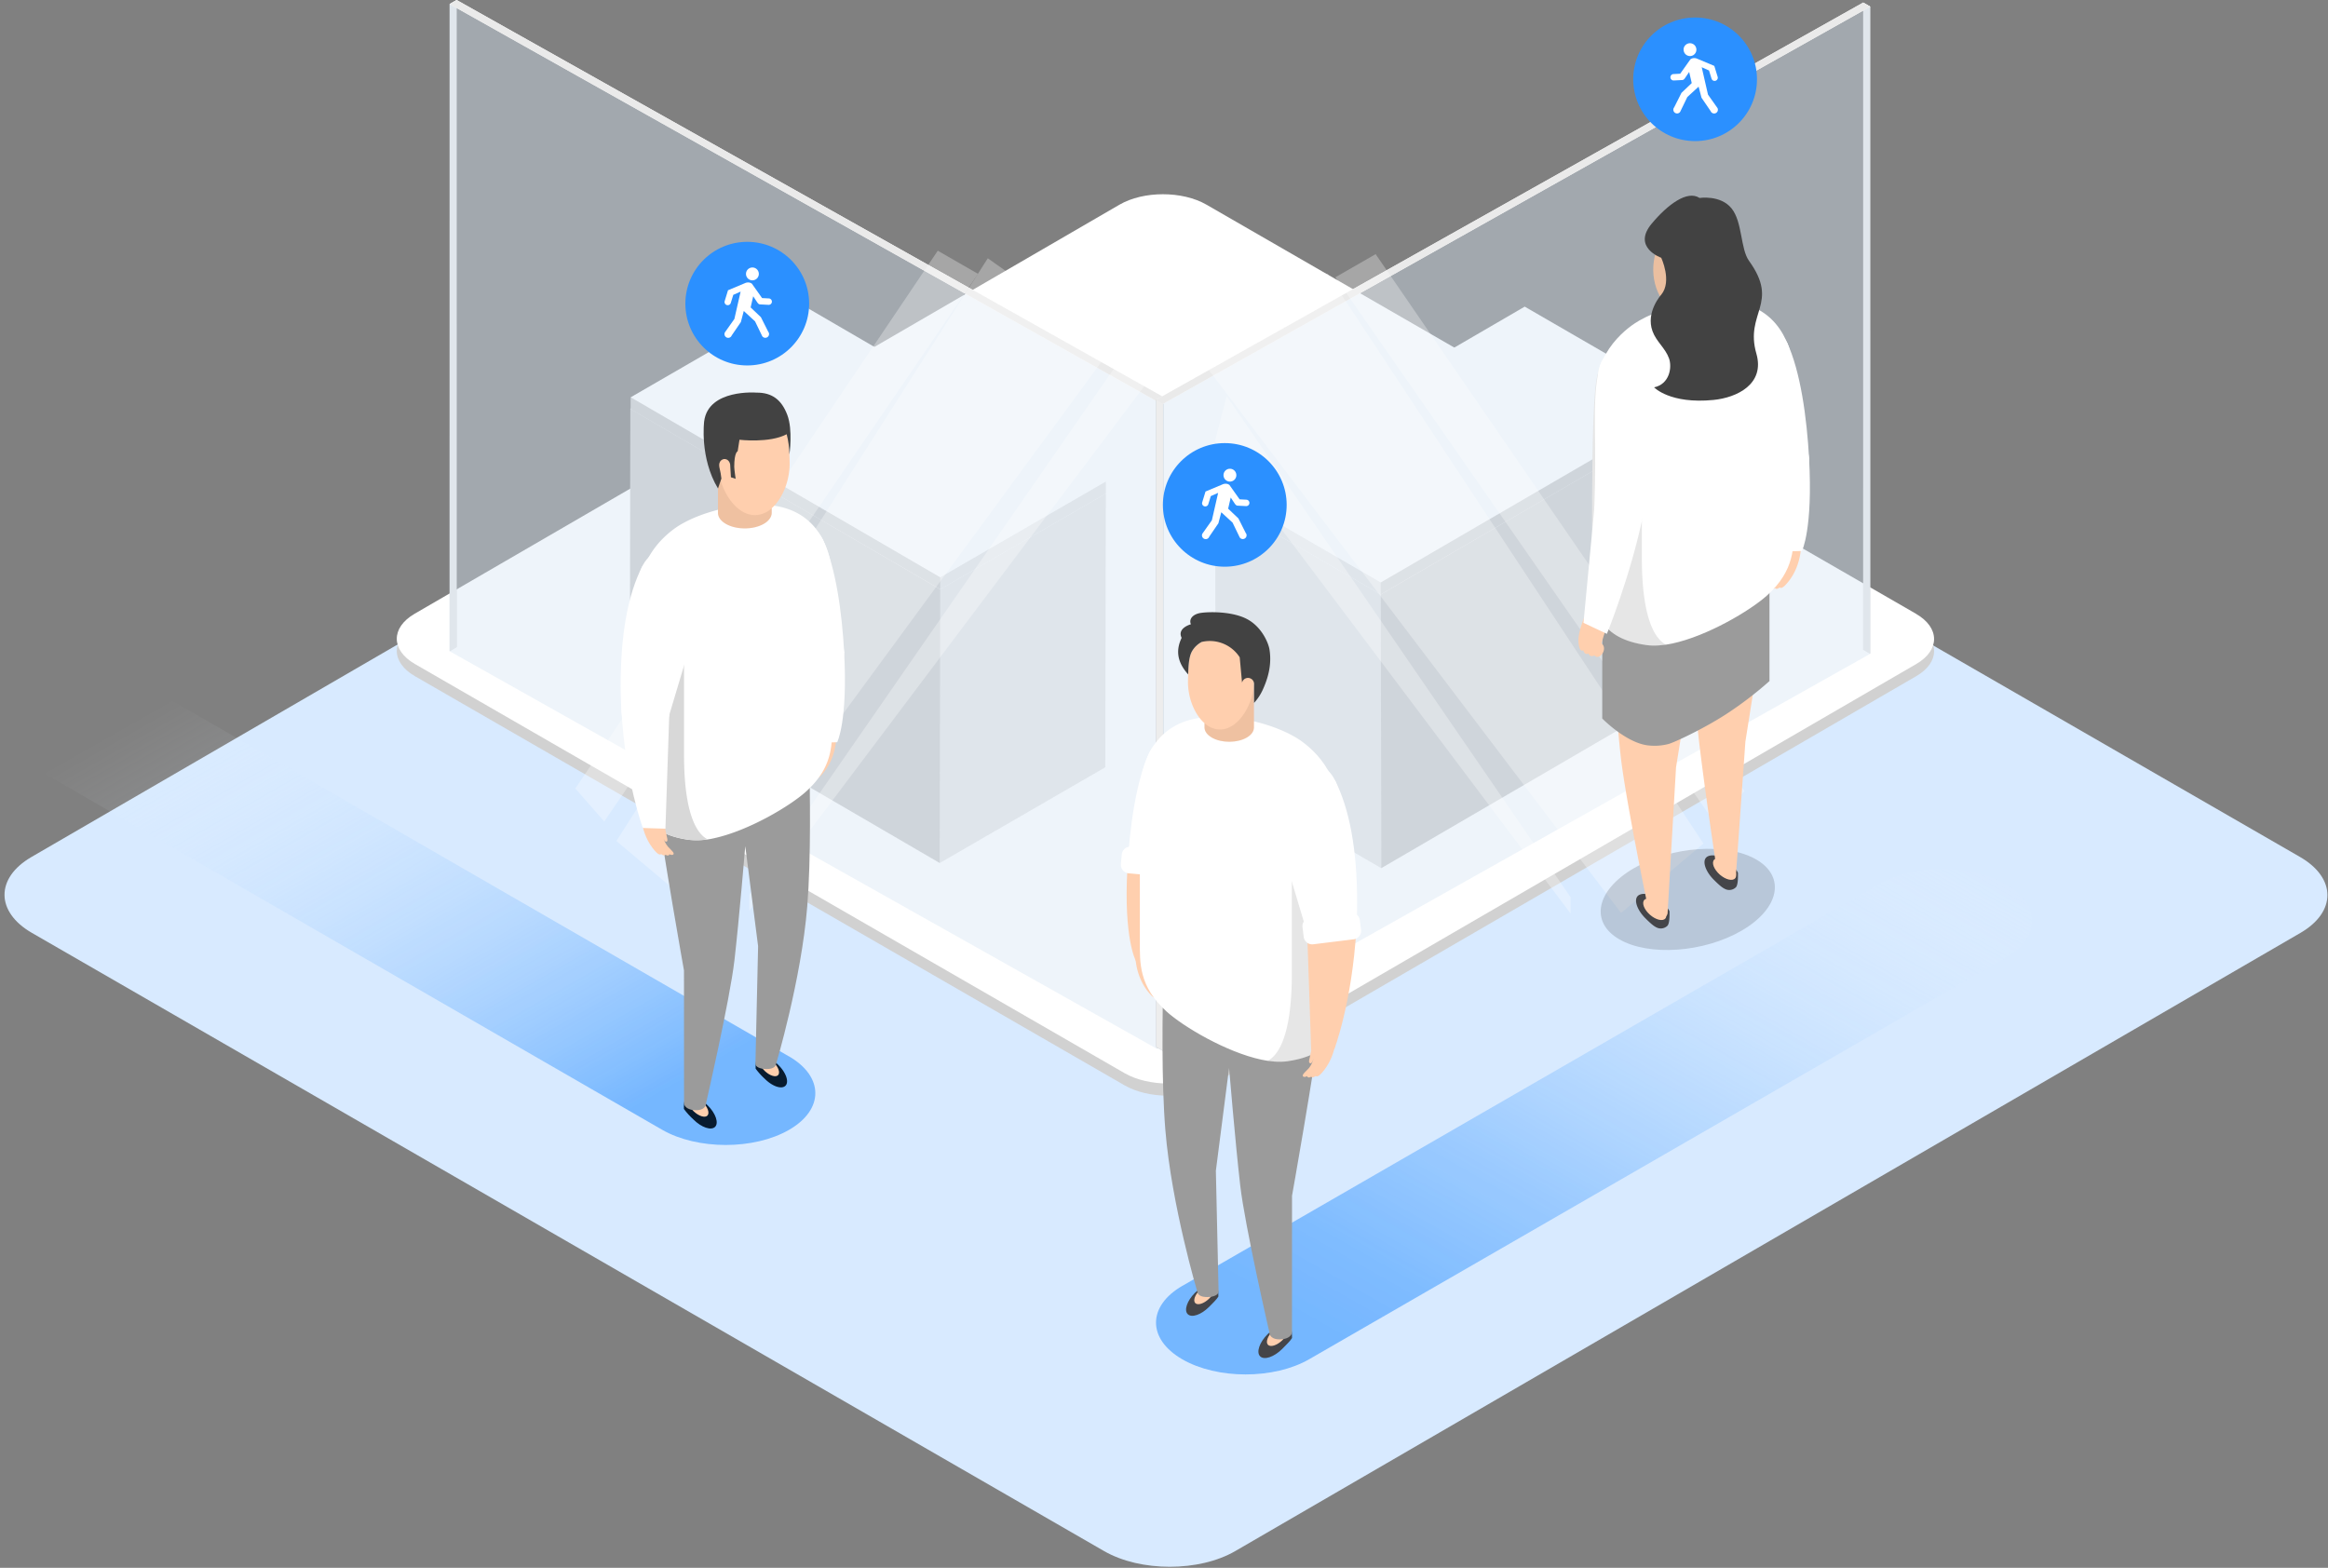 <svg width="487" height="328" viewBox="0 0 487 328" xmlns="http://www.w3.org/2000/svg">
    <rect x="0" y="0" width="487" height="328" fill="#808080" stroke="none"/>
    <defs>
        <linearGradient x1="85.044%" y1="85.499%" x2="19.62%" y2="19.228%" id="a">
            <stop stop-color="#3394FF" stop-opacity=".6" offset="0%"/>
            <stop stop-color="#FFF" stop-opacity="0" offset="100%"/>
        </linearGradient>
        <linearGradient x1="14.955%" y1="85.499%" x2="96.991%" y2="2.402%" id="b">
            <stop stop-color="#3394FF" stop-opacity=".6" offset="0%"/>
            <stop stop-color="#3E9AFF" stop-opacity=".57" offset="12%"/>
            <stop stop-color="#5DAAFF" stop-opacity=".48" offset="32%"/>
            <stop stop-color="#90C5FF" stop-opacity=".33" offset="56%"/>
            <stop stop-color="#D5E9FF" stop-opacity=".12" offset="85%"/>
            <stop stop-color="#FFF" stop-opacity="0" offset="100%"/>
        </linearGradient>
    </defs>
    <g fill-rule="nonzero" fill="none">
        <path d="M396.039 131.543L250.45 47.6c-5.035-2.905-13.174-2.905-18.177 0L87.63 131.543c-5.003 2.905-4.976 7.612.06 10.516l145.587 83.945c5.038 2.904 13.174 2.904 18.177 0l144.643-83.945c5.002-2.904 4.976-7.611-.062-10.516" fill="#EAEAEA"/>
        <path d="M481.143 179.284L256.871 49.962c-7.61-4.388-19.903-4.388-27.462 0L6.589 179.287c-7.559 4.388-7.519 11.5.091 15.888l224.275 129.322c7.61 4.388 19.904 4.388 27.463 0l222.817-129.325c7.559-4.388 7.518-11.5-.092-15.888" fill="#D8EAFF"/>
        <path d="M400.802 130.945L252.376 45.36c-5.035-2.904-13.174-2.904-18.177 0L86.74 130.948c-5.002 2.904-4.975 7.611.06 10.516l148.423 85.585c5.035 2.905 13.174 2.905 18.177 0l147.462-85.588c5.003-2.904 4.976-7.611-.059-10.516" fill="#D1D1D1"/>
        <path d="M400.802 128.4L252.376 42.814c-5.035-2.904-13.174-2.904-18.177 0L86.74 128.403c-5.005 2.904-4.975 7.611.06 10.516l148.426 85.583c5.035 2.904 13.171 2.904 18.177 0l147.457-85.578c5.002-2.905 4.976-7.611-.06-10.516" fill="#FFF"/>
        <path fill="#FFF" d="M166.514 65.471l64.817 37.789-.11 57.259-34.637 20.037-64.831-37.783.115-57.262z"/>
        <path fill="#000" opacity=".2" d="M131.868 85.51l64.826 37.784-.11 57.262-64.831-37.786z"/>
        <path fill="#000" opacity=".1" d="M231.331 103.26l-34.637 20.034-.11 57.262 34.637-20.037z"/>
        <path fill="#FFF" d="M231.331 103.26l-34.637 20.034-64.756-37.668.003-2.513 34.637-20.037 64.759 37.67z"/>
        <path fill="#000" opacity=".2" d="M196.694 123.294l-64.756-37.668.003-2.513 64.756 37.67z"/>
        <path fill="#000" opacity=".1" d="M196.694 123.294l34.637-20.034.006-2.513-34.64 20.036z"/>
        <path fill="#FFF" d="M319.025 66.544l-64.82 37.788.112 57.26 34.638 20.036 64.83-37.783-.117-57.262z"/>
        <path fill="#000" opacity=".2" d="M353.668 86.583l-64.826 37.783.113 57.262 64.83-37.785z"/>
        <path fill="#000" opacity=".1" d="M254.205 104.332l34.637 20.034.113 57.262-34.638-20.036z"/>
        <path fill="#FFF" d="M254.205 104.332l34.637 20.034L353.598 86.7l-.003-2.513-34.637-20.037-64.756 37.67z"/>
        <path fill="#000" opacity=".2" d="M288.842 124.366L353.598 86.7l-.003-2.513-64.756 37.67z"/>
        <path fill="#000" opacity=".1" d="M288.842 124.366l-34.637-20.034-.003-2.513 34.637 20.037z"/>
        <g>
            <path d="M178.008 87.43L32.315 3.407c-7.363-4.245-19.267-4.245-26.585 0-7.317 4.246-7.277 11.133.086 15.378l145.696 84.012c7.363 4.245 19.264 4.245 26.584 0 7.32-4.246 7.28-11.133-.086-15.379" fill="url(#a)" transform="translate(-13 133.56)"/>
            <path d="M260.381 135.437l145.693-84.024c7.363-4.246 19.267-4.246 26.584 0 7.318 4.245 7.278 11.132-.085 15.378L286.88 150.802c-7.363 4.246-19.265 4.246-26.585 0-7.32-4.245-7.28-11.132.086-15.378" fill="url(#b)" transform="translate(-13 133.56)"/>
        </g>
        <g>
            <path fill="#FFF" opacity=".2" d="M95.593 135.378l147.978 83.097v.003l-1.52.848L94.129 136.23z"/>
            <path fill="#CECECE" d="M95.531 135.381l-1.463.85L94.07.856 94.065.85l1.46-.85z"/>
            <path fill="#FFF" opacity=".5" d="M95.531 135.381l-1.463.85L94.07.856 94.065.85l1.46-.85z"/>
            <path fill="#FFF" d="M241.962 219.33L94.041 136.23l147.921 83.1z"/>
            <path fill="#D6E5F2" opacity=".4" d="M94.033.856l1.477-.72 147.93 83.232h.005l.002 135.244-1.477.783L94.033 136.23V.662"/>
            <path fill="#000" opacity=".2" d="M243.45 218.478l-1.463.85.002-135.376-.005-.002 1.463-.853z"/>
            <path fill="#FFF" d="M95.526 0l147.921 83.097-1.463.853L94.065.856z"/>
            <path fill="#E8E8E8" d="M94.065.856L95.525 0l147.922 83.097.003 135.381-1.463.85.002-135.376-.005-.002z"/>
            <path fill="#FFF" opacity=".2" d="M243.45 218.478l-1.463.85.002-135.376-.005-.002 1.463-.853z"/>
            <path fill="#FFF" opacity=".08" d="M95.526 0l147.921 83.097-1.463.853L94.065.856z"/>
            <g opacity=".3" fill="#FFF">
                <path d="M206.637 54.036l-77.696 121.91 17.237 14.514 86.59-117.973z"/>
                <path d="M196.176 52.45L120.35 164.96l6.053 6.906 78.198-114.572zM237.454 70.728l-80.712 116.439v3.41L239.89 80.105z"/>
            </g>
            <path fill="#FFF" opacity=".2" d="M389.701 135.915l-147.978 83.097v.002l1.52.848 147.92-83.094z"/>
            <path fill="#CECECE" d="M389.763 135.918l1.464.85-.003-135.376.005-.005-1.463-.85z"/>
            <path fill="#FFF" opacity=".5" d="M389.763 135.918l1.464.85-.003-135.376.005-.005-1.463-.85z"/>
            <path fill="#FFF" d="M243.332 219.867l147.921-83.102-147.921 83.1z"/>
            <path fill="#D6E5F2" opacity=".4" d="M391.262 1.392l-1.48-.719-147.927 83.231h-.005l-.006 135.245 1.48.783 147.938-83.167V1.199"/>
            <path fill="#000" opacity=".2" d="M241.842 219.014l1.463.85-.003-135.375.006-.003-1.461-.853z"/>
            <path fill="#FFF" d="M389.766.536l-147.92 83.097 1.462.853L391.229 1.392z"/>
            <path fill="#E8E8E8" d="M391.23 1.392l-1.464-.856-147.92 83.097-.004 135.381 1.463.85-.003-135.375.006-.003z"/>
            <path fill="#FFF" opacity=".2" d="M241.842 219.014l1.463.85-.003-135.375.006-.003-1.461-.853z"/>
            <path fill="#FFF" opacity=".08" d="M389.766.536l-147.92 83.097 1.462.853L391.229 1.392z"/>
            <g opacity=".3" fill="#FFF">
                <path d="M277.714 57.254l78.636 119.228-17.237 14.514-87.527-115.29zM287.773 53.167l77.167 112.33-6.05 6.905L279.347 58.01zM256.613 82.885l71.94 104.818v3.411l-74.378-98.853z"/>
            </g>
        </g>
        <g transform="translate(129.589 40.765)">
            <path d="M40.677 113.247s-.293 2.966-.516 3.803c-.129.515-.207.899-.309 1.29-.14.515-.174.805 0 .936.175.132.484.17.806-.92a4.761 4.761 0 0 1-1.029 1.998c-.582.628-1.442 1.263-1.208 1.61.234.345.854 0 .854 0s.078.514.849.112c0 0 .09.432.875-.113 0 0 .309.36 1.028-.359.72-.719 3.298-3.486 3.349-8.7l-4.7.343z" fill="#FFCFAE"/>
            <path d="M46.992 95.592c.806 14.482-1.444 18.926-1.444 18.926l-4.909.14-1.764-18.039" fill="#FFF"/>
            <ellipse fill="#FFF" cx="42.905" cy="95.831" rx="4.095" ry="4.09"/>
            <path d="M42.479 72.004c2.803 5.94 4.07 15.486 4.532 23.765l-8.139.864-7.787-20.042" fill="#FFF"/>
            <ellipse fill="#FFF" cx="36.952" cy="74.708" rx="6.155" ry="6.147"/>
            <path d="M15.483 193.453c1.663 1.665 3.685 2.344 4.509 1.542.824-.802.145-2.843-1.544-4.508-1.69-1.666-3.684-2.344-4.509-1.542-.515.515-.462 1.8-.462 2.298.596.8 1.268 1.54 2.006 2.21z" fill="#081B2F"/>
            <ellipse fill="#FFCFAE" transform="rotate(-46.32 16.432 190.74)" cx="16.432" cy="190.74" rx="1.348" ry="2.725"/>
            <path d="M30.39 184.927c1.61 1.61 3.533 2.25 4.33 1.46.798-.792.14-2.731-1.46-4.327s-3.534-2.25-4.331-1.459c-.478.478-.444 1.727-.444 2.21a14.776 14.776 0 0 0 1.904 2.116z" fill="#081B2F"/>
            <ellipse fill="#FFCFAE" transform="rotate(-46.32 31.291 182.357)" cx="31.291" cy="182.357" rx="1.297" ry="2.615"/>
            <path d="M13.496 162.284s-4.23-23.628-6.313-38.821l32.51-6.169c.154 7.376.412 21.431-.415 31.601-1.252 15.325-6.536 33.015-6.536 33.015-.118.555-.736.982-1.971.982-1.375 0-2.331-.462-2.331-1.11L29 157.184l-2.685-20.919s-1.303 15.593-2.27 23.918c-.966 8.324-5.907 29.745-5.907 29.745 0 .874-.639 1.582-2.124 1.582s-2.5-.643-2.51-1.504l-.009-27.723z" fill="#9B9B9B"/>
            <path d="M4.23 81.389c-1.204 8.434-.74 40.137-.74 40.137 0 6.77 1.709 12.098 10.997 13.41a15.62 15.62 0 0 0 5.228-.32c7.205-1.541 15.9-6.704 19.302-9.764 5.696-5.139 5.465-10.001 5.465-14.236V79.653s0-10.392-8.805-13.771c-6.69-2.57-16.982-.215-22.388 2.821-.013.008-7.803 3.897-9.06 12.686z" fill="#FFF"/>
            <path d="M4.898 78.556a4.946 4.946 0 0 1 3.6-1.676c5.371 0 5.006 6.08 5.006 6.08v34.12c0 13.125 2.978 16.764 4.92 17.746a14.23 14.23 0 0 1-3.977.091c-9.294-1.3-10.996-6.63-10.996-13.41 0 0-.46-31.703.746-40.137a16.03 16.03 0 0 1 .701-2.814z" fill="#D8D8D8"/>
            <path d="M9.221 129.229s.237 2.971.422 3.813c.118.515.19.904.282 1.296.129.536.158.804 0 .93-.159.127-.516.159-.776-.936.159.74.492 1.43.972 2.015.572.638 1.415 1.29 1.179 1.609-.237.319-.854 0-.854 0s-.083.515-.849.096c0 0-.096.432-.875-.128 0 0-.314.354-1.029-.381-.714-.735-3.235-3.562-3.195-8.738l4.723.424z" fill="#FFCFAE"/>
            <path d="M10.422 108.548l-.806 24.057-4.718-.144s-3.601-9.462-4.487-24.575" fill="#FFF"/>
            <ellipse fill="#FFF" transform="rotate(-88.97 5.43 107.903)" cx="5.43" cy="107.903" rx="5.032" ry="5.026"/>
            <path d="M18.056 83.263l-7.836 26.21-9.817-1.633s-.153-2.43-.159-5.042c0-10.982 1.544-19.24 4.533-25.094" fill="#FFF"/>
            <ellipse fill="#FFF" transform="rotate(-89.78 11.25 80.87)" cx="11.249" cy="80.87" rx="7.215" ry="7.206"/>
            <path d="M27.688 46.172c2.524-.102 5.491.523 6.952 2.95.943 1.566.87 4.415.953 6.53.156 3.822-1.369 7.827-3.743 9.905v1.019c-.024.805-.577 1.634-1.657 2.253-2.204 1.271-5.765 1.271-7.956 0-1.055-.614-1.595-1.408-1.63-2.213V56.618c0-.12-.016-.238-.022-.356-.236-5.407 2.954-9.924 7.103-10.09z" fill="#FFCFAE"/>
            <path d="M21.327 59.36c-.082-.754-.216-1.5-.4-2.235-.374-1.698.926-1.85.926-1.85.703-.057 1.16.437 1.302 1.107l.159 2.704.99.321s-.295-1.95-.295-2.504c0-3.087.717-3.254.717-3.254l.379-2.413s6.28.756 9.874-1.156c.354 1.383.547 2.802.574 4.23 0 0 .75-5.123-.44-8.267-1.19-3.143-3.158-4.696-6.482-4.669 0 0-10.02-.804-10.913 5.994 0 0-.994 7.625 2.892 14.064.002-.016.711-2.105.717-2.073z" fill="#424242"/>
            <path d="M28.523 67.005a5.374 5.374 0 0 0 3.327-1.44v1.019c-.024.805-.577 1.634-1.657 2.253-2.204 1.271-5.765 1.271-7.956 0-1.055-.614-1.595-1.408-1.63-2.213V56.618c.338 5.286 3.859 10.55 7.916 10.387z" fill="#3A2416" opacity=".08"/>
            <path d="M138.655 241.43c-1.71 1.708-3.787 2.414-4.635 1.564-.849-.85-.148-2.921 1.563-4.632 1.71-1.711 3.786-2.414 4.635-1.564.512.51.475 1.85.475 2.363-.288.531-1.359 1.59-2.038 2.269z" fill="#444549"/>
            <path d="M138.641 239.65c-1.12 1.072-2.457 1.482-2.986.927-.529-.555-.05-1.877 1.074-2.934 1.125-1.057 2.457-1.483 2.986-.928.53.555.043 1.87-1.074 2.934z" fill="#FFCFAE"/>
            <path d="M123.327 232.668c-1.643 1.641-3.636 2.317-4.452 1.502-.816-.815-.142-2.803 1.5-4.447 1.644-1.644 3.637-2.314 4.453-1.502.492.491.457 1.776.457 2.27-.274.509-1.303 1.525-1.958 2.177z" fill="#444549"/>
            <path d="M123.316 230.96c-1.074 1.024-2.36 1.424-2.868.893-.507-.531-.048-1.792 1.026-2.819s2.36-1.424 2.868-.89c.508.533.048 1.791-1.026 2.816z" fill="#FFCFAE"/>
            <path d="M140.695 209.392s4.348-24.312 6.49-39.902l-33.42-6.324c-.159 7.58-.425 22.03.43 32.486 1.286 15.751 6.713 33.935 6.713 33.935.118.57.757 1.008 2.024 1.005 1.413 0 2.398-.474 2.398-1.142l-.569-25.283 2.763-21.5s1.343 16.026 2.334 24.584c.99 8.559 6.06 30.574 6.06 30.574 0 .896.656 1.626 2.186 1.626 1.53 0 2.57-.663 2.58-1.55l.011-28.51z" fill="#9B9B9B"/>
            <path d="M112.755 158.982s.3 3.05.508 3.91c.131.55.212.926.316 1.328.143.552.178.826 0 .96-.177.134-.499.174-.805-.947a4.89 4.89 0 0 0 1.034 2.055c.599.643 1.477 1.3 1.243 1.641-.234.34-.878 0-.878 0s-.075.553-.873.118c0 0-.094.445-.902-.118 0 0-.317.37-1.06-.37-.745-.74-3.392-3.6-3.446-8.944l4.863.367z" fill="#FFCFAE"/>
            <path d="M106.26 140.836c-.833 14.888 1.785 19.466 1.785 19.466l4.753.128 1.815-18.54" fill="#FFCFAE"/>
            <ellipse fill="#FFCFAE" cx="110.467" cy="141.083" rx="4.208" ry="4.203"/>
            <path d="M110.902 116.578c-2.884 6.107-4.183 15.915-4.661 24.424l8.367.885 8-20.594" fill="#FFF"/>
            <ellipse fill="#FFF" cx="116.584" cy="119.37" rx="6.327" ry="6.319"/>
            <path d="M116.923 141.096c-.094.98-.963 1.7-1.944 1.61l-8.473-.765c-.98-.093-1.7-.96-1.61-1.939l.182-2.014a1.788 1.788 0 0 1 1.941-1.61l8.472.765c.981.094 1.702.962 1.612 1.942l-.18 2.011z" fill="#FFF"/>
            <path d="M150.223 126.236c1.238 8.668.768 41.259.768 41.259 0 6.954-1.754 12.433-11.305 13.769-1.625.228-3.542.064-5.37-.328-7.385-1.577-16.343-6.898-19.84-10.054-5.856-5.286-5.615-10.28-5.615-14.633V124.46c0 .022 0-10.68 9.05-14.158 6.885-2.644 17.476-.22 23.015 2.902-.005-.002 8.005 3.996 9.297 13.032z" fill="#FFF"/>
            <path d="M149.53 123.323c-.977-1.016-2.202-1.722-3.727-1.722-5.524 0-5.148 6.252-5.148 6.252v35.074c0 13.49-3.064 17.234-5.059 18.237 1.351.223 2.727.254 4.087.094 9.552-1.34 11.305-6.815 11.305-13.769 0 0 .47-32.588-.768-41.259a16.533 16.533 0 0 0-.69-2.907z" fill="#000" opacity=".1"/>
            <path d="M126.208 92.685c-2.325-.094-5.053.48-6.399 2.72-.864 1.44-.805 4.062-.878 6.007-.142 3.516 1.262 7.2 3.448 9.118V111.47c.024.751.537 1.502 1.525 2.076 2.028 1.17 5.307 1.17 7.32 0 .973-.563 1.47-1.298 1.502-2.038V102.3c0-.11.016-.22.018-.33.229-4.978-2.706-9.132-6.536-9.285z" fill="#FFCFAE"/>
            <path d="M125.448 111.855a4.96 4.96 0 0 1-3.063-1.327V111.466c.024.751.537 1.502 1.525 2.076 2.027 1.17 5.306 1.17 7.32 0 .972-.563 1.469-1.298 1.5-2.038v-9.207c-.305 4.862-3.546 9.706-7.282 9.558z" fill="#3A2416" opacity=".08"/>
            <path d="M135.975 95.096c-.19-1.202-1.55-4.795-4.909-6.453-3.408-1.681-8.821-1.413-9.968-1.073-1.573.456-1.912 1.492-1.557 2.27 0 0-2.954.777-1.942 2.842-1.162 2.427-1.093 4.913 1.373 7.649.05-1.751.131-3.736.843-4.921a5.056 5.056 0 0 1 1.998-1.878 7.437 7.437 0 0 1 7.935 3.219l.491 5.31a1.273 1.273 0 0 1 2.513.365v3.859a10.174 10.174 0 0 0 1.786-2.682c1.73-3.72 1.759-6.477 1.437-8.507z" fill="#424242"/>
            <path d="M145.091 175.398s-.244 3.055-.435 3.921c-.12.553-.198.928-.292 1.341-.132.555-.162.829.024.96.185.132.502.167.805-.963a4.89 4.89 0 0 1-.999 2.074c-.588.654-1.452 1.327-1.213 1.662.239.336.878-.016.878-.016s.086.553.872.102c0 0 .103.443.9-.134 0 0 .325.365 1.053-.389.727-.753 3.327-3.66 3.284-9.006l-4.877.448z" fill="#FFCFAE"/>
            <path d="M143.859 154.157l.838 24.73 4.85-.15s3.7-9.727 4.613-25.26" fill="#FFCFAE"/>
            <ellipse fill="#FFCFAE" transform="rotate(-1.03 148.989 153.493)" cx="148.989" cy="153.493" rx="5.172" ry="5.165"/>
            <path d="M136.01 128.167l8.056 26.916 10.09-1.682s.16-2.497.162-5.181c0-11.289-1.611-19.78-4.659-25.795" fill="#FFF"/>
            <ellipse fill="#FFF" transform="rotate(-.22 143.012 125.709)" cx="143.012" cy="125.709" rx="7.417" ry="7.407"/>
            <path d="M155.129 153.758a1.785 1.785 0 0 1-1.555 1.992l-8.442 1.041a1.79 1.79 0 0 1-1.996-1.553l-.25-2.006a1.785 1.785 0 0 1 1.555-1.993l8.443-1.04a1.79 1.79 0 0 1 1.995 1.553l.25 2.006z" fill="#FFF"/>
            <path d="M212.223 140.863c-7.892 4.583-9.285 11.264-3.093 14.871 6.192 3.607 17.723 2.79 25.61-1.794 7.886-4.583 9.285-11.264 3.093-14.871-6.192-3.607-17.715-2.79-25.61 1.794z" opacity=".15" fill="#050505"/>
            <path d="M232.277 139.841c-1.737-1.695-4.09-2.057-4.938-1.21-.849.848-.142 2.924 1.573 4.643.704.703 1.63 1.61 2.345 1.934a1.97 1.97 0 0 0 2.301-.357c.491-.536.424-2.478.424-2.99-.228-.62-.87-1.21-1.705-2.02z" fill="#444549"/>
            <ellipse fill="#FFCFAE" transform="rotate(-48.69 231.182 141.055)" cx="231.182" cy="141.055" rx="1.528" ry="2.937"/>
            <path d="M217.956 147.892c-1.737-1.695-4.09-2.057-4.938-1.21-.848.848-.142 2.924 1.574 4.643.703.703 1.63 1.61 2.344 1.934a1.97 1.97 0 0 0 2.301-.357c.49-.536.425-2.478.425-2.99-.234-.622-.876-1.21-1.706-2.02z" fill="#444549"/>
            <ellipse fill="#FFCFAE" transform="rotate(-48.652 216.577 149.465)" cx="216.577" cy="149.465" rx="1.526" ry="2.934"/>
            <path d="M231.603 142.947c-2.003-.877-2.094-1.926-2.148-2.371 0 0-2.495-16.413-3.738-27.286-.604-5.71-.895-11.45-.873-17.191l-3.82 23.668-1.768 30.547c0 .032-.193 1.28-1.756.735-1.447-.504-2.119-1.116-2.417-2.288-.201-.997-4.514-21.911-5.577-30.842-1.088-9.143-3.76-45.609-2.38-48.473l35.323 1.201-6.917 43.748-1.96 27.715s-.121.783-.642.928a2.218 2.218 0 0 1-1.327-.091z" fill="#FFCFAE"/>
            <path d="M219.447 114.889c-1.456.375-2.97.466-4.46.268-4.565-.641-9.399-5.603-9.399-5.603v-5.828c0-6.184.024-29.667.024-29.667.159-1.61.352-3.14.615-4.584.884-4.328 2.535-6.906 6.144-9.778a12.104 12.104 0 0 1 1.576-1.04c4.598-2.591 13.392-4.605 19.109-2.414 7.519 2.888 7.519 11.77 7.519 11.752v33.725a76.55 76.55 0 0 1-9.214 7.022c-4.812 3.094-10.776 5.846-11.914 6.147z" fill="#9B9B9B"/>
            <path d="M244.205 30.805c2.881 6.106 4.184 15.909 4.66 24.405l-8.366.885-7.996-20.589" fill="#FFF"/>
            <path d="M242.355 73.195s-.3 3.047-.508 3.91c-.131.537-.212.926-.316 1.325-.143.553-.178.826 0 .96.177.135.5.175.805-.946a4.89 4.89 0 0 1-1.034 2.054c-.598.644-1.477 1.3-1.243 1.641.234.341.878 0 .878 0s.075.553.87.118c0 0 .094.446.9-.118 0 0 .317.37 1.06-.37.744-.74 3.392-3.599 3.443-8.941l-4.855.367z" fill="#FFCFAE"/>
            <path d="M248.85 55.055c.833 14.882-1.484 19.452-1.484 19.452l-5.054.136-1.815-18.534" fill="#FFF"/>
            <ellipse fill="#FFF" cx="244.643" cy="55.301" rx="4.208" ry="4.203"/>
            <ellipse fill="#FFF" cx="238.528" cy="33.597" rx="6.324" ry="6.316"/>
            <path d="M204.315 39.183c-1.238 8.665-.768 41.245-.768 41.245 0 6.952 1.754 12.428 11.303 13.767 1.624.228 3.542.064 5.37-.325 7.382-1.577 16.337-6.898 19.834-10.052 5.854-5.286 5.612-10.277 5.612-14.627V37.408c0 .021 0-10.677-9.047-14.153-6.882-2.644-17.47-.22-23.007 2.9 0 0-8.008 3.998-9.297 13.028z" fill="#FFF"/>
            <path d="M205.005 36.273c.978-1.016 2.202-1.722 3.725-1.722 5.523 0 5.145 6.25 5.145 6.25v35.063c0 13.487 3.061 17.228 5.056 18.237a14.61 14.61 0 0 1-4.084.094c-9.549-1.341-11.302-6.812-11.302-13.767 0 0-.47-32.58.768-41.245.142-.989.374-1.963.692-2.91z" fill="#000" opacity=".1"/>
            <path d="M219.412 39.57l-5.37 27.717-10.103-1.877s.062-2.114.124-4.793c.268-11.404-.744-19.645 1.316-25.586.98-2.83 15.574-1.609 14.022 4.53" fill="#FFF"/>
            <path d="M207.261 88.26s-2 5.398-1.966 6.511c.03.928.242 1.48-.308 1.757-.739.37-1.032-.185-1.032-.185s-.843.552-1.267-.386c0 0-.725.48-1.074-.684 0 0-.779.64-.986-1.558-.244-2.602 1.789-6.633 1.808-6.681l4.825 1.226z" fill="#FFCFAE"/>
            <path d="M204.858 96.587a1.79 1.79 0 0 0 1.015-1.148c.292-.906-.186-1.735-1.042-1.716 0 0-1.649 3.14.027 2.864z" fill="#FFCFAE"/>
            <path d="M203.963 65.3l-2.298 24.242 4.892 2.303s4.958-12.068 7.63-25.049" fill="#FFF"/>
            <ellipse fill="#FFF" transform="rotate(-60.84 209.13 65.813)" cx="209.131" cy="65.813" rx="5.169" ry="5.163"/>
            <ellipse fill="#FFF" transform="rotate(-89.78 212.115 38.258)" cx="212.115" cy="38.258" rx="7.46" ry="7.45"/>
            <path d="M216.262 15.746c.054 5.221 3.349 9.424 7.358 9.386 4.009-.037 7.218-4.31 7.164-9.531-.021-2.044.129-4.79-.733-6.33-1.343-2.39-4.184-3.076-6.625-3.052-4.011.038-7.218 4.305-7.164 9.527z" fill="#FFCFAE"/>
            <path d="M216.262 15.746c.054 5.221 3.349 9.424 7.358 9.386 4.009-.037 7.218-4.31 7.164-9.531-.021-2.044.129-4.79-.733-6.33-1.343-2.39-4.184-3.076-6.625-3.052-4.011.038-7.218 4.305-7.164 9.527z" fill="#000" opacity=".08"/>
            <path d="M219.237 19.75l9.91.016v4.154c-.025.719-.508 1.435-1.459 1.985-1.939 1.118-5.073 1.118-6.998 0-.929-.537-1.404-1.242-1.434-1.947v-.033l-.019-4.175z" fill="#FFCFAE"/>
            <path d="M236.305 13.825c-1.837-2.54-1.356-8.134-3.668-10.996-2.312-2.861-6.694-2.18-6.694-2.18-2.546-1.673-6.614 1.32-10 5.364-4.179 4.988 1.984 7.15 1.984 7.15s2.307 4.892.027 7.7c0 0-3.33 3.623-1.845 7.673.806 2.196 2.65 3.486 3.445 5.667.672 1.85.15 5.38-3.117 6.072 0 0 3.321 3.542 12.443 2.633 4.858-.483 10.784-3.296 8.953-9.687-2.476-8.593 4.917-10.451-1.528-19.396z" fill="#424242"/>
        </g>
        <g transform="translate(143.284 3.487)">
            <ellipse fill="#2B90FF" cx="13.037" cy="60.038" rx="12.946" ry="12.93"/>
            <path d="M14.28 58.496l-.537 2.333 2.149 2.04 1.525 3.031a.782.782 0 0 1-.52 1.278.784.784 0 0 1-.732-.336l-1.495-3.095-2.363-2.173-.605 2.31-1.914 2.802a.784.784 0 1 1-1.431-.635l1.984-2.806 1.308-5.723-1.536.676c0 .021-.537 1.74-.537 1.74A.669.669 0 0 1 8.3 59.55l.71-2.312 3.536-1.483c.297-.139.63-.181.953-.121.184.042.358.122.51.233l2.132 3.007 1.386.072a.672.672 0 1 1-.07 1.341l-1.75-.091c-.27-.013-.444-.228-.6-.456l-.827-1.244zm-.166-3.337a1.342 1.342 0 1 1 .003 0h-.003z" fill="#FFF"/>
            <ellipse fill="#2B90FF" cx="112.93" cy="102.144" rx="12.946" ry="12.93"/>
            <path d="M114.173 100.602l-.537 2.333 2.148 2.041 1.525 3.03a.782.782 0 0 1-.52 1.278.784.784 0 0 1-.731-.336l-1.496-3.095-2.363-2.172-.604 2.309-1.915 2.802a.784.784 0 1 1-1.43-.635l1.984-2.805 1.307-5.724-1.536.676c0 .022-.537 1.74-.537 1.74a.669.669 0 0 1-1.275-.388l.709-2.312 3.536-1.483c.298-.139.63-.18.954-.12.184.042.357.121.51.233l2.132 3.006 1.385.072a.672.672 0 1 1-.07 1.341l-1.75-.09c-.269-.014-.443-.229-.599-.457l-.827-1.244zm-.167-3.336a1.342 1.342 0 1 1 .003 0h-.003z" fill="#FFF"/>
            <ellipse fill="#2B90FF" cx="211.318" cy="13.104" rx="12.946" ry="12.93"/>
            <path d="M209.237 12.8c-.153.231-.316.443-.598.457l-1.751.091a.672.672 0 1 1-.07-1.341l1.386-.072 2.132-3.007c.152-.111.326-.19.51-.233.322-.06.656-.018.953.12l3.537 1.484.709 2.311a.668.668 0 0 1-1.276.39s-.537-1.72-.537-1.741l-1.528-.679 1.313 5.734 1.985 2.805a.782.782 0 0 1-.796 1.13.784.784 0 0 1-.636-.494l-1.914-2.803-.604-2.309-2.363 2.173-1.496 3.095a.784.784 0 1 1-1.252-.942l1.526-3.03 2.148-2.041-.537-2.334-.84 1.237zm-.333-5.9a1.342 1.342 0 1 1 1.343 1.342 1.342 1.342 0 0 1-1.332-1.35l-.01.009z" fill="#FFF"/>
        </g>
    </g>
</svg>
